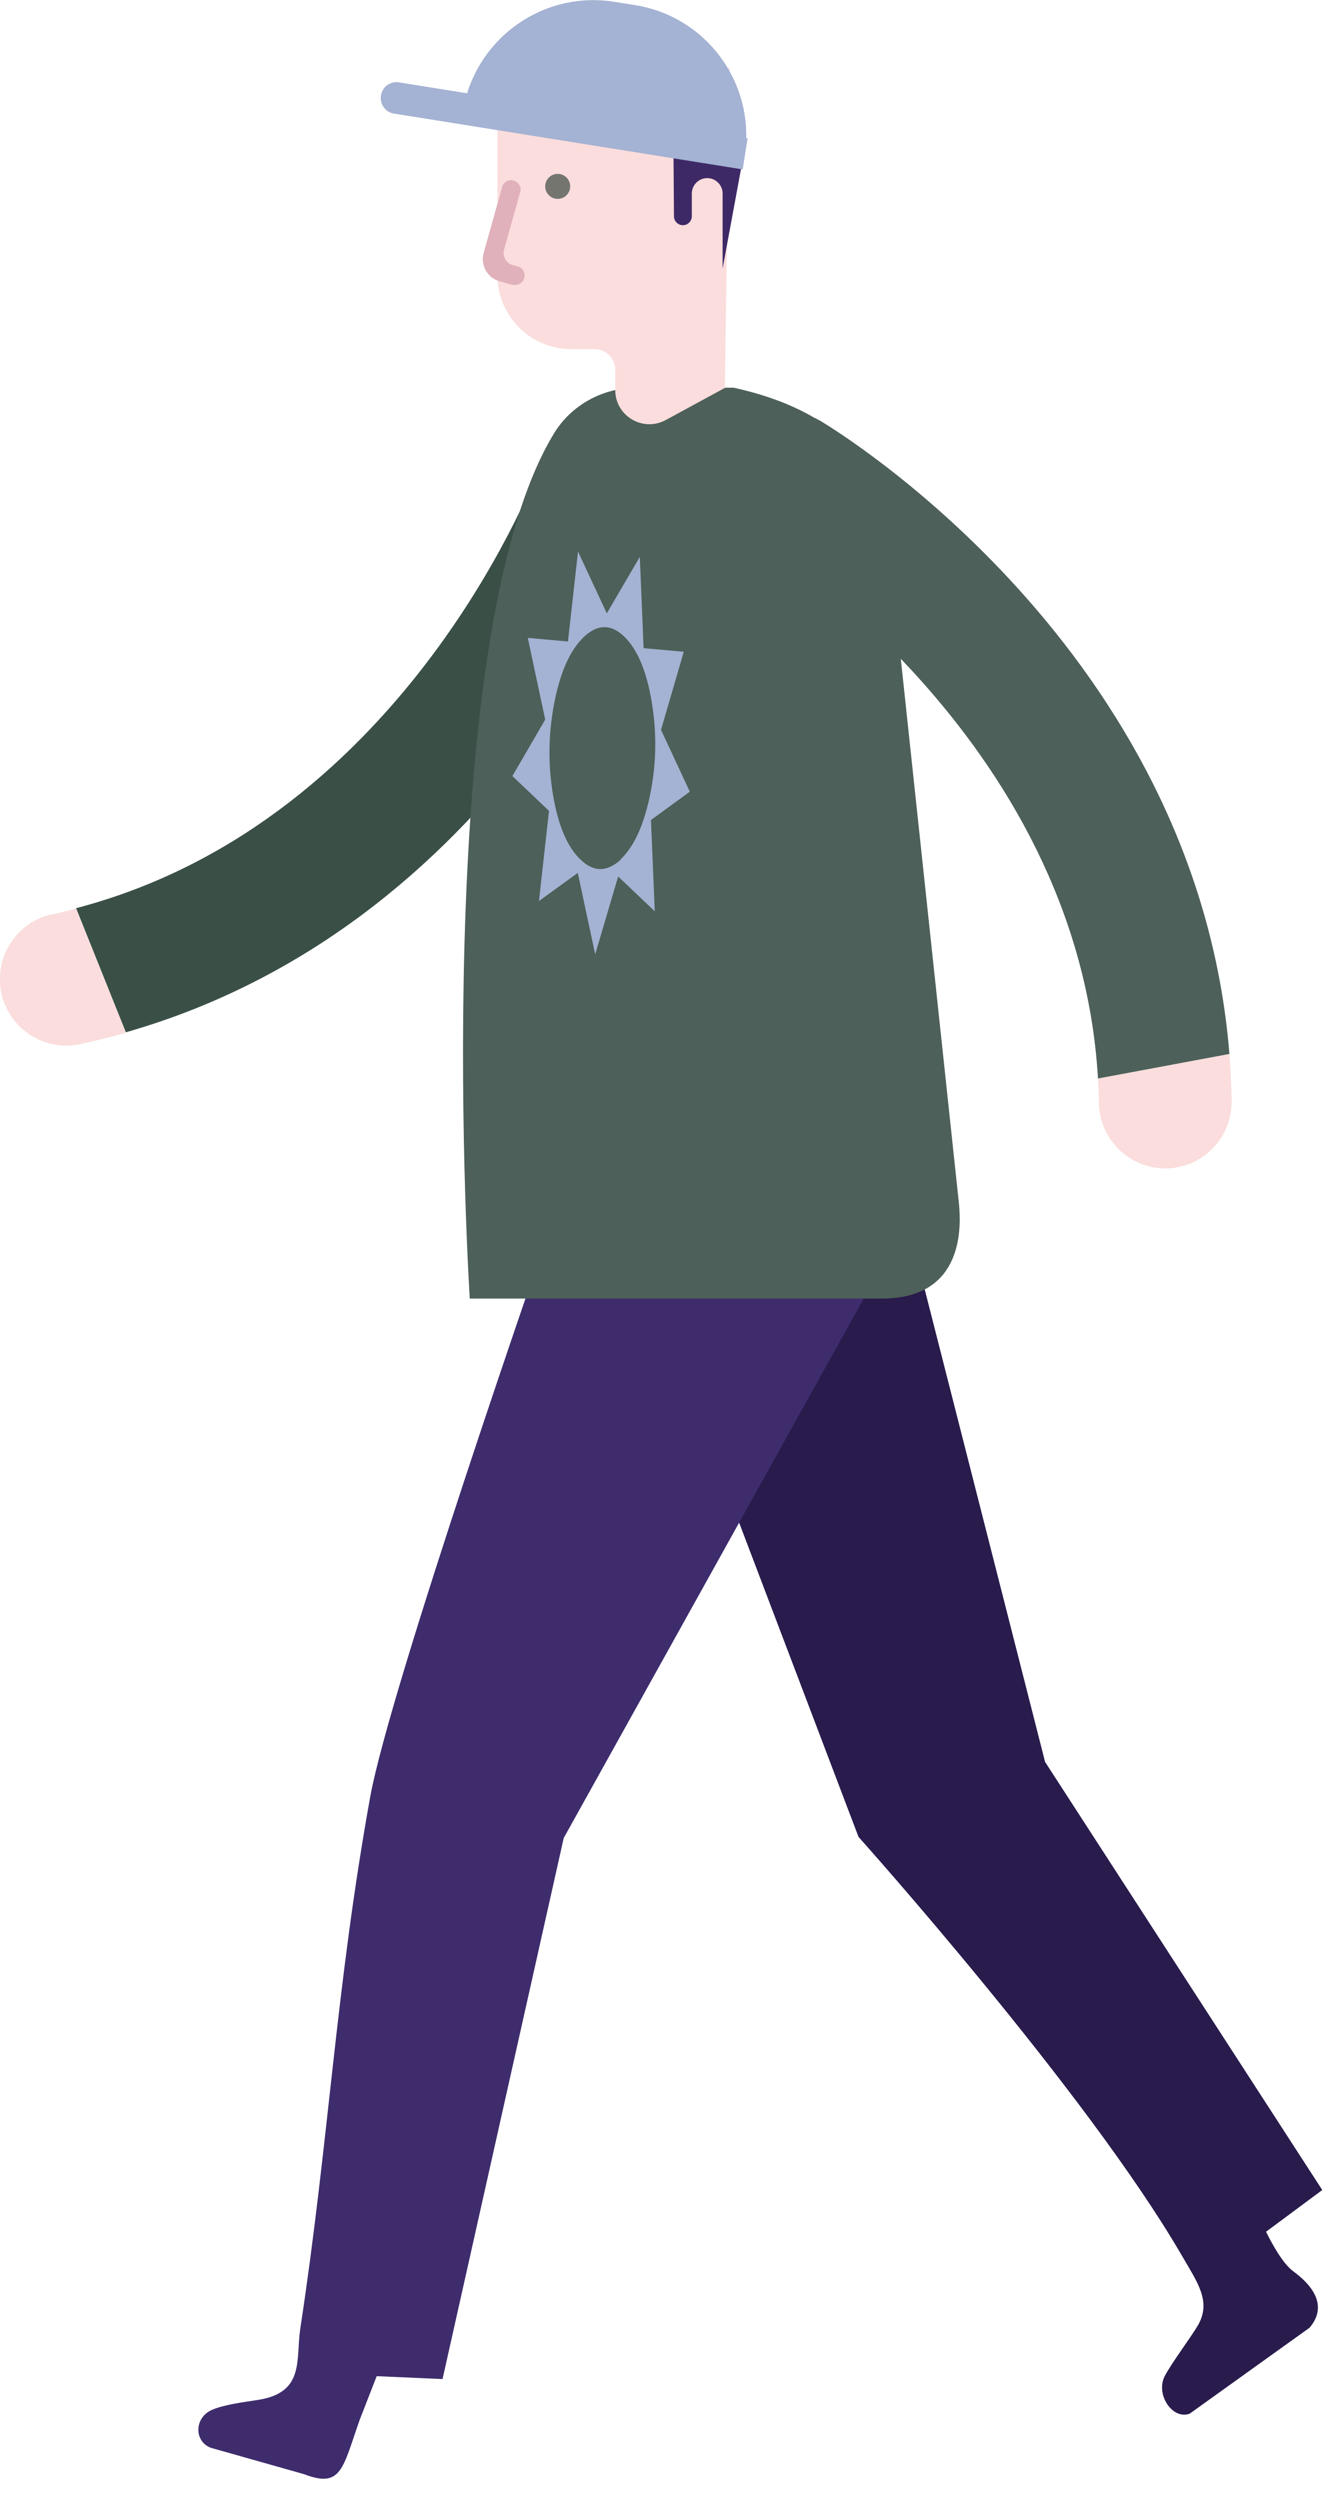 
    <svg
        width="60"
        height="112"
        viewBox="0 0 60 112"
        fill="none"
        xmlns="http://www.w3.org/2000/svg"
    >
        <g clip-path="url(#clip0_9_112)">
            <path
                d="M2.34 40.96C0.73 41.31 -0.28 42.89 0.06 44.5C0.35 45.82 1.47 46.74 2.75 46.84C3.03 46.86 3.31 46.84 3.6 46.78C4.3 46.63 4.97 46.46 5.64 46.27L3.41 40.71C3.06 40.8 2.7 40.89 2.34 40.97V40.96Z"
                fill="#FADDDC"
            />
            <path
                d="M28.03 18.97C26.48 18.42 24.78 19.23 24.23 20.77C24.17 20.93 18.34 36.78 3.41 40.69L5.64 46.25C23.11 41.26 29.56 23.53 29.83 22.75C30.38 21.2 29.57 19.51 28.02 18.96L28.03 18.97Z"
                fill="#3A4F46"
            />
            <path
                d="M28.23 55.35H40.82L46.83 78.94L59.25 98.12L56.73 99.99C57 100.53 57.48 101.42 57.96 101.77C58.67 102.29 59.58 103.23 58.68 104.29L53.31 108.14C52.54 108.43 51.77 107.28 52.19 106.46C52.47 105.91 53.37 104.71 53.68 104.18C54.3 103.1 53.64 102.24 52.93 101.01C48.66 93.67 38.47 82.3 38.47 82.3L28.23 55.35Z"
                fill="#291B4C"
            />
            <path
                d="M24.52 55.35H40.28L25.26 82.35L19.83 106.59L16.88 106.46L16.12 108.41C15.35 110.59 15.31 111.5 13.62 110.85L9.45 109.67C8.68 109.38 8.7 108.3 9.52 107.96C10.07 107.73 10.94 107.62 11.52 107.53C13.69 107.21 13.24 105.72 13.46 104.3C14.75 95.82 15.04 89.09 16.59 80.5C17.48 75.58 24.52 55.35 24.52 55.35Z"
                fill="#3E2C6D"
            />
            <path
                d="M21.05 58.18H39.52C43.25 58.18 43.06 54.88 42.97 53.92L40.35 29.38C40.35 25.22 41.1 19.19 32.88 17.37H28.53C27.03 17.37 25.61 18.13 24.83 19.41C19.16 28.67 21.05 58.18 21.05 58.18Z"
                fill="#4D6059"
            />
            <path
                d="M49.24 49.42C49.27 51.06 50.62 52.37 52.26 52.35C53.61 52.33 54.73 51.41 55.08 50.17C55.15 49.9 55.19 49.62 55.19 49.32C55.18 48.61 55.14 47.91 55.09 47.22L49.2 48.32C49.22 48.68 49.24 49.05 49.24 49.42Z"
                fill="#FADDDC"
            />
            <path
                d="M32.73 19.91C31.89 21.32 32.35 23.14 33.75 23.99C33.9 24.08 48.3 32.91 49.2 48.32L55.09 47.22C53.63 29.11 37.51 19.31 36.8 18.88C35.39 18.04 33.57 18.5 32.73 19.91Z"
                fill="#4D6059"
            />
            <path
                d="M32.68 3.04H22.29V12.34C22.29 14.16 23.77 15.64 25.59 15.64H26.64C27.15 15.64 27.57 16.05 27.57 16.57V17.48C27.57 18.64 28.81 19.37 29.83 18.82L32.48 17.38L32.69 3.04H32.68Z"
                fill="#FADDDC"
            />
            <path
                d="M22.98 12.77L22.38 12.6C21.84 12.45 21.52 11.88 21.67 11.34L22.5 8.38C22.56 8.15 22.8 8.02 23.02 8.09C23.24 8.16 23.38 8.39 23.31 8.61L22.59 11.17C22.5 11.48 22.68 11.8 22.99 11.88L23.2 11.94C23.43 12 23.56 12.24 23.49 12.46C23.42 12.68 23.19 12.82 22.97 12.75L22.98 12.77Z"
                fill="#E0B1BB"
            />
            <path
                d="M24.43 8.35C24.43 8.66 24.68 8.91 24.99 8.91C25.3 8.91 25.55 8.66 25.55 8.35C25.55 8.04 25.3 7.79 24.99 7.79C24.68 7.79 24.43 8.04 24.43 8.35Z"
                fill="#757570"
            />
            <path
                d="M29.57 10.55C29.57 11.08 30 11.51 30.53 11.51C31.06 11.51 31.49 11.08 31.49 10.55V8.46C31.49 7.93 31.06 7.5 30.53 7.5C30 7.5 29.57 7.93 29.57 8.46V10.55Z"
                fill="#FADDDC"
            />
            <path
                d="M30.18 7.03L30.2 9.69C30.2 9.91 30.38 10.09 30.6 10.09C30.82 10.09 31 9.91 31 9.69V8.67C31 8.29 31.31 7.98 31.69 7.98C32.07 7.98 32.38 8.29 32.38 8.67V12.03L33.37 6.68C33.37 6.68 33.68 4 31.76 3.24C29.84 2.48 30.16 7.04 30.16 7.04L30.18 7.03Z"
                fill="#3E2967"
            />
            <path
                d="M33.37 7.01L33.5 6.19H33.44C33.5 3.28 31.41 0.7 28.46 0.23L27.52 0.08C24.57 -0.39 21.79 1.41 20.93 4.18L17.88 3.69C17.49 3.63 17.13 3.89 17.07 4.28C17.01 4.67 17.27 5.03 17.66 5.09L33.28 7.59L33.37 7.01Z"
                fill="#A4B2D3"
            />
            <path
                d="M24.15 40.37L24.6 36.33L22.96 34.77L24.43 32.24L23.65 28.58L25.45 28.74L25.9 24.71L27.19 27.48L28.67 24.95L28.84 29.04L30.64 29.2L29.62 32.7L30.91 35.47L29.17 36.74L29.34 40.83L27.7 39.27L26.67 42.76L25.89 39.11L24.15 40.37ZM27.81 38.5C28.42 37.92 28.86 36.95 29.14 35.56C29.42 34.17 29.43 32.8 29.2 31.43C28.97 30.06 28.56 29.09 27.97 28.52C27.38 27.95 26.77 27.96 26.16 28.54C25.55 29.12 25.11 30.1 24.84 31.48C24.57 32.86 24.55 34.24 24.78 35.61C25.01 36.98 25.42 37.95 26.02 38.52C26.62 39.09 27.21 39.07 27.83 38.5H27.81Z"
                fill="#A4B2D3"
            />
        </g>
        <defs>
            <clipPath id="clip0_9_112">
                <rect width="59.25" height="111.06" fill="white" />
            </clipPath>
        </defs>
    </svg>

